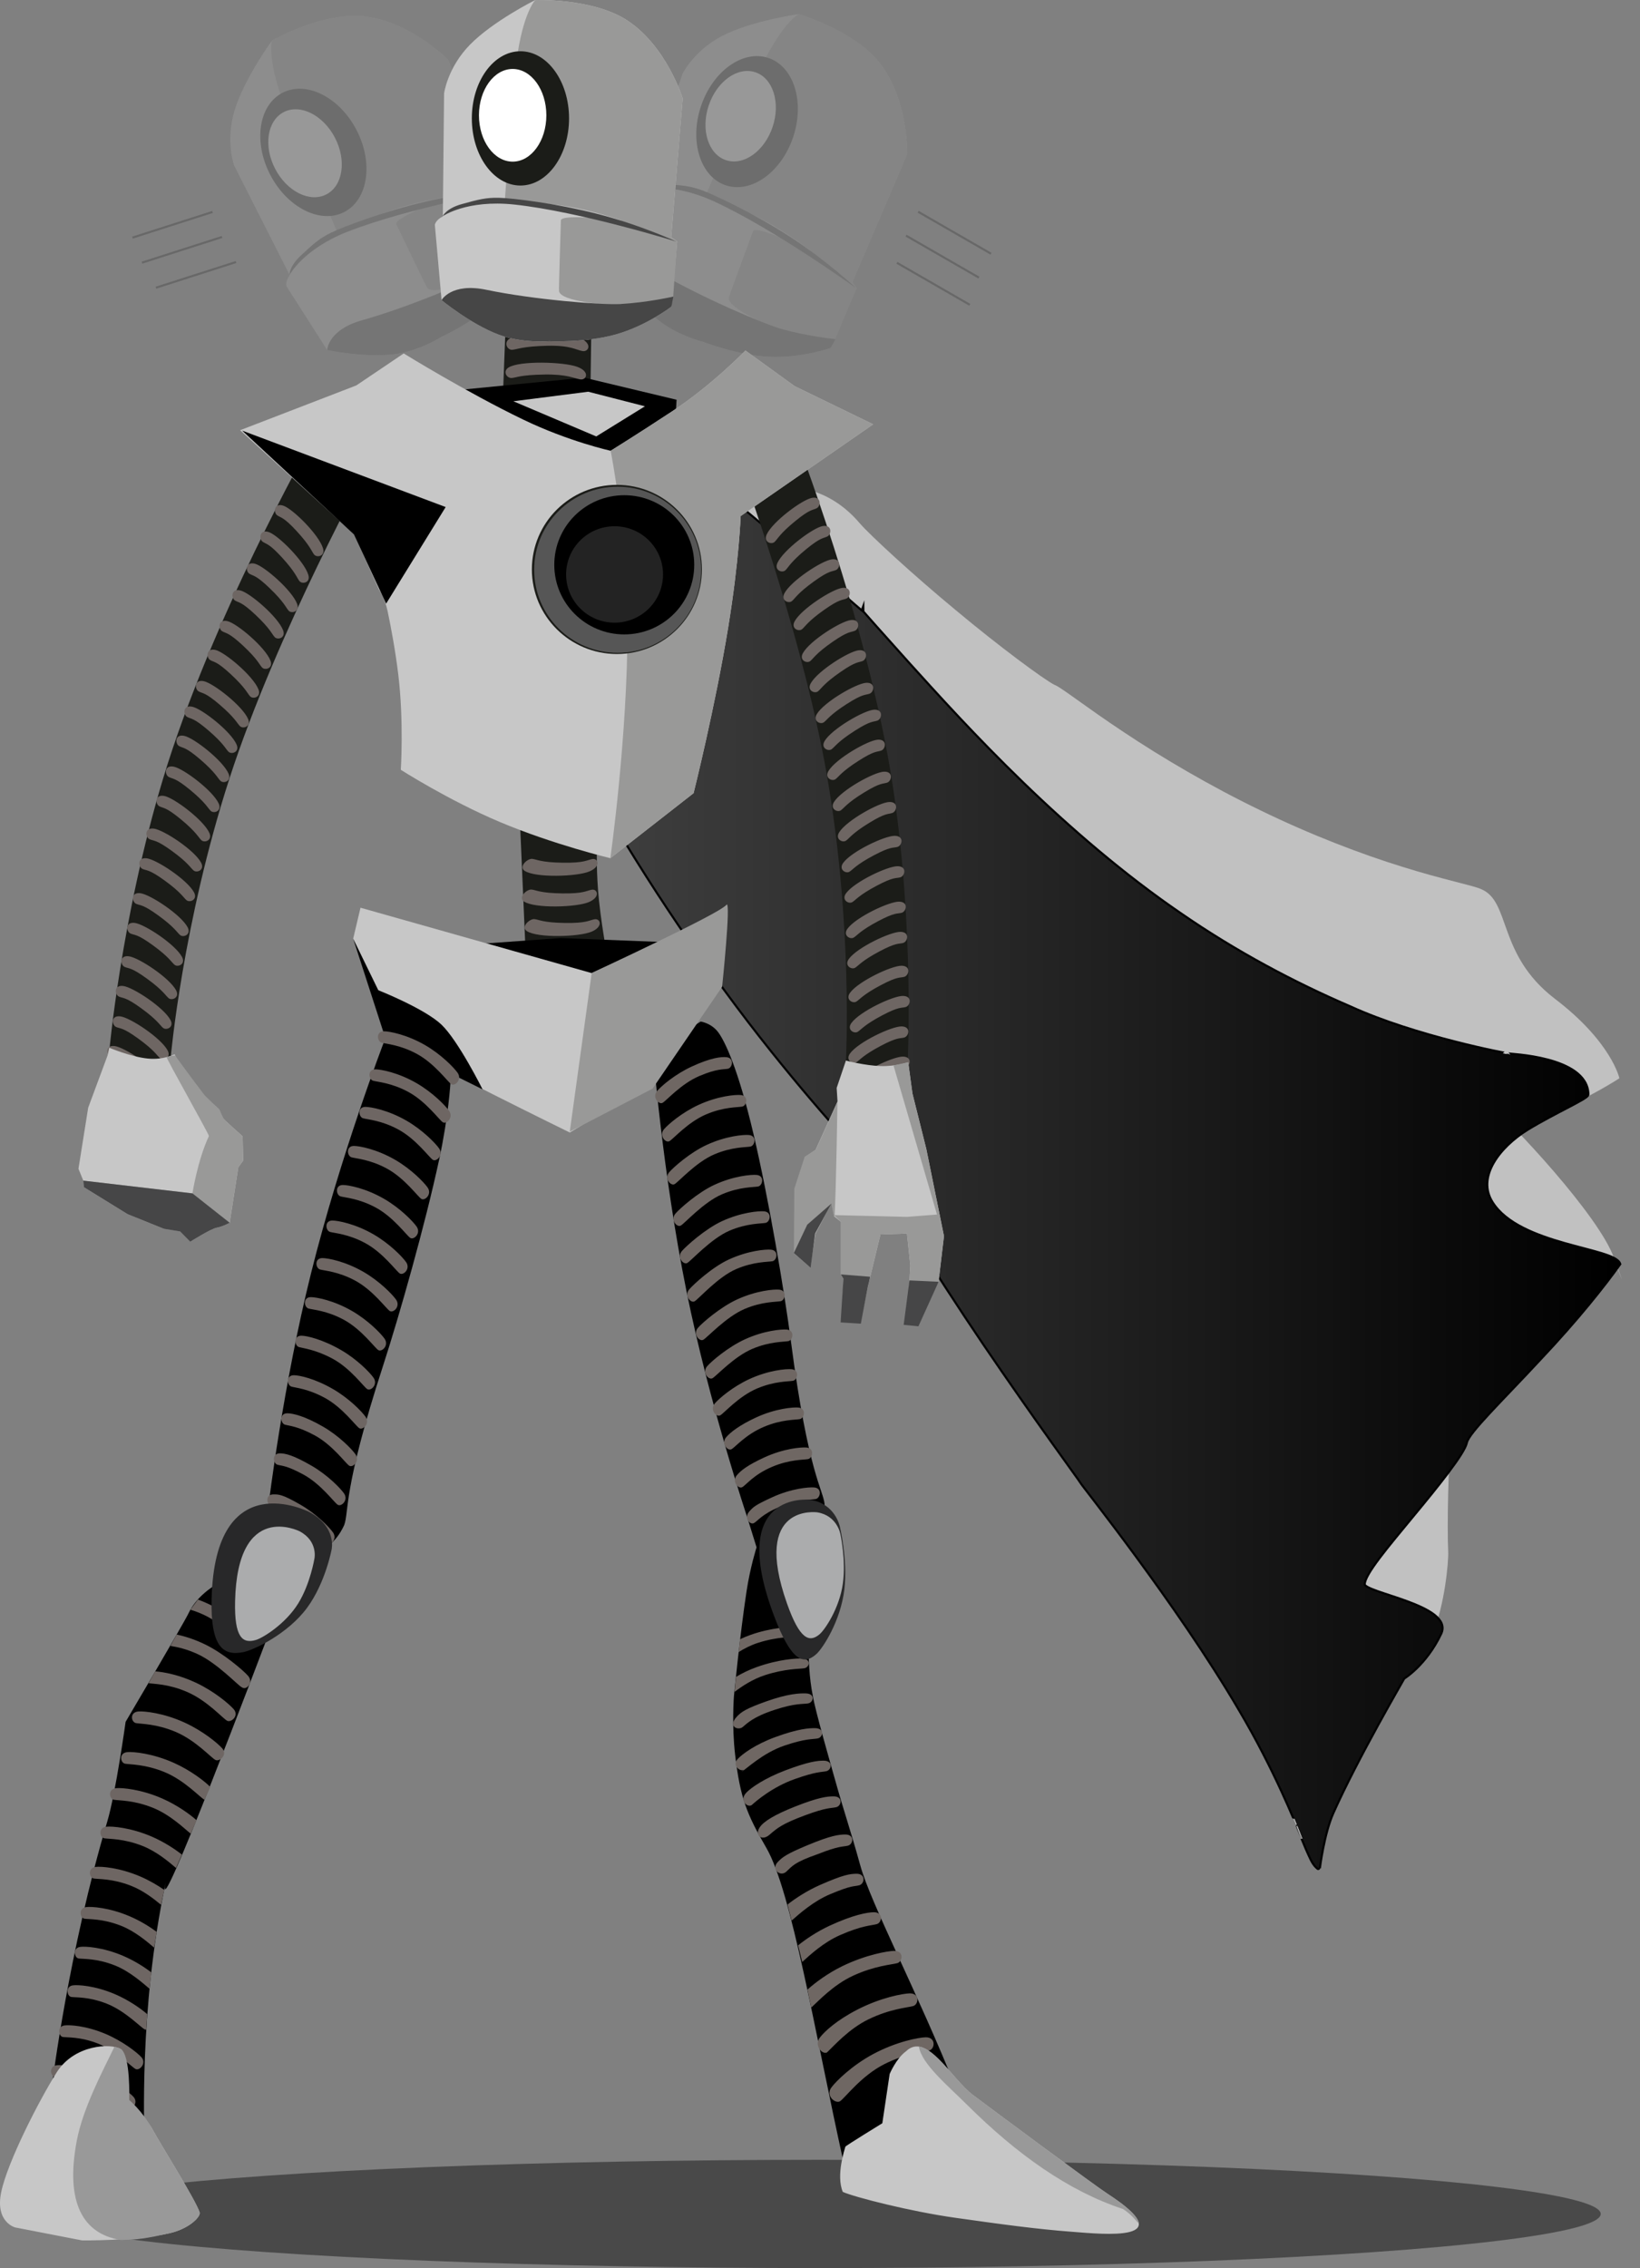 <?xml version="1.0" encoding="UTF-8" standalone="no"?><!-- Generator: Gravit.io --><svg xmlns="http://www.w3.org/2000/svg" xmlns:xlink="http://www.w3.org/1999/xlink" style="isolation:isolate" viewBox="601 326.245 786.452 1087.227" width="786.452pt" height="1087.227pt"><rect x="601" y="326.245" width="786.452" height="1087.227" fill="#808080" stroke="none"/><g style="opacity:0.19;"><g><g><g><path d=" M 1036.077 400.108 C 1036.077 400.108 1036.71 374.279 1022.935 356.536 C 1010.759 340.852 983.975 333 983.975 333 C 983.975 333 961.592 336.134 947.461 343.382 C 933.781 350.398 928.339 361.536 928.339 361.536 L 909.032 417.299 C 905.308 417.76 904.142 419.852 904.142 419.852 L 895.715 455.155 C 895.715 455.155 905.238 470.373 916.379 479.468 C 925.826 487.177 938.351 490.179 938.351 490.179 C 938.351 490.179 954.531 496.473 969.571 497.26 C 984.941 498.065 999.291 493.081 999.291 493.081 L 1011.779 464.373 L 1009.732 461.489 L 1036.077 400.108 Z " fill="rgb(199,199,199)"/></g></g></g><g><g><g><path d=" M 1036.077 400.108 C 1036.077 400.108 1036.71 374.279 1022.935 356.536 C 1010.759 340.852 983.975 333 983.975 333 C 983.975 333 975.048 337.756 963.885 362.911 C 952.724 388.066 939.963 418.755 939.963 418.755 C 937.996 418.998 954.721 425.061 967.811 432.095 C 979.504 438.377 989.901 446.586 989.901 446.586 C 989.901 446.586 964.462 434.258 962.175 436.906 C 962.207 436.895 950.418 468.613 950.507 468.938 C 949.563 474.053 971.3 482.851 971.3 482.851 C 971.3 482.851 983.808 486.511 992.718 488.371 C 997.596 489.388 1001.453 489.139 1001.453 489.139 L 1011.777 464.374 L 1009.73 461.489 L 1036.077 400.108 Z " fill="rgb(153,153,152)"/></g></g></g><g><g><g><path d=" M 917.674 457.275 C 902.779 448.566 895.713 455.153 895.713 455.153 C 895.713 455.153 905.237 470.372 916.378 479.466 C 925.824 487.176 938.349 490.177 938.349 490.177 C 938.349 490.177 954.529 496.471 969.569 497.259 C 984.938 498.063 999.288 493.079 999.288 493.079 L 1001.654 488.82 C 1001.654 488.82 989.12 487.614 976.24 484.087 C 967.784 481.77 937.589 468.92 917.674 457.275 Z  M 943.386 422.789 C 972.259 436.022 1011.531 464.378 1011.531 464.378 C 1011.531 464.378 997.477 451.153 979.923 439.794 C 962.349 428.42 943.275 419.487 937.405 417.365 C 931.533 415.244 927.798 415.016 919.504 414.572 C 911.678 414.151 909.009 417.177 909.009 417.177 C 909.009 417.177 922.413 413.177 943.386 422.789 Z " fill="rgb(70,70,70)"/></g></g></g><g><g><g><path d=" M 969.468 354.026 C 957.26 349.939 942.788 360.29 937.145 377.146 C 931.502 394.001 936.825 410.98 949.032 415.066 C 961.24 419.153 975.709 408.801 981.352 391.946 C 986.995 375.09 981.675 358.113 969.468 354.026 Z " fill="rgb(27,28,24)"/></g></g></g><g><g><g><path d=" M 963.231 360.887 C 954.768 358.054 944.749 365.188 940.854 376.824 C 936.959 388.459 940.662 400.186 949.126 403.02 C 957.589 405.853 967.607 398.718 971.502 387.084 C 975.397 375.45 971.692 363.72 963.231 360.887 Z " fill="rgb(255,255,255)"/></g></g></g></g><g style="opacity:0.19;"><g><g><g><path d=" M 815.853 354.868 C 815.853 354.868 797.718 336.465 775.387 334.042 C 755.647 331.9 731.39 345.705 731.39 345.705 C 731.39 345.705 718.091 363.98 713.484 379.178 C 709.023 393.891 713.251 405.544 713.251 405.544 L 739.937 458.176 C 737.68 461.175 738.375 463.467 738.375 463.467 L 757.907 494.058 C 757.907 494.058 775.468 497.784 789.75 496.091 C 801.858 494.655 812.72 487.734 812.72 487.734 C 812.72 487.734 828.49 480.471 839.507 470.202 C 850.766 459.709 857.152 445.926 857.152 445.926 L 845.185 416.996 L 841.688 416.465 L 815.853 354.868 Z " fill="rgb(199,199,199)"/></g></g></g><g><g><g><path d=" M 815.853 354.868 C 815.853 354.868 797.718 336.465 775.387 334.042 C 755.647 331.9 731.39 345.705 731.39 345.705 C 731.39 345.705 728.607 355.43 738.94 380.936 C 749.275 406.443 762.477 436.944 762.477 436.944 C 761.285 438.527 777.267 430.713 791.421 426.187 C 804.063 422.143 817.192 420.371 817.192 420.371 C 817.192 420.371 790.649 430.099 790.965 433.583 C 790.979 433.552 805.597 464.07 805.892 464.232 C 808.914 468.465 830.346 458.946 830.346 458.946 C 830.346 458.946 841.67 452.495 849.198 447.38 C 853.319 444.578 855.82 441.632 855.82 441.632 L 845.184 416.999 L 841.687 416.466 L 815.853 354.868 Z " fill="rgb(153,153,152)"/></g></g></g><g><g><g><path d=" M 774.69 479.74 C 758.077 484.4 757.905 494.058 757.905 494.058 C 757.905 494.058 775.466 497.784 789.748 496.091 C 801.856 494.655 812.718 487.734 812.718 487.734 C 812.718 487.734 828.487 480.472 839.504 470.203 C 850.763 459.709 857.149 445.926 857.149 445.926 L 855.73 441.266 C 855.73 441.266 846.154 449.442 834.667 456.253 C 827.125 460.724 796.903 473.51 774.69 479.74 Z  M 767.756 437.286 C 797.336 425.717 845.016 417.179 845.016 417.179 C 845.016 417.179 825.741 418.096 805.374 422.827 C 784.982 427.561 765.305 435.071 759.7 437.818 C 754.094 440.567 751.335 443.095 745.252 448.75 C 739.512 454.086 739.833 458.107 739.833 458.107 C 739.833 458.107 746.271 445.689 767.756 437.286 Z " fill="rgb(70,70,70)"/></g></g></g><g><g><g><path d=" M 736.429 370.748 C 725.008 376.687 722.395 394.288 730.596 410.058 C 738.796 425.828 754.705 433.798 766.126 427.859 C 777.547 421.92 780.158 404.321 771.957 388.551 C 763.757 372.78 747.851 364.809 736.429 370.748 Z " fill="rgb(27,28,24)"/></g></g></g><g><g><g><path d=" M 737.03 380.001 C 729.111 384.118 727.281 396.281 732.942 407.167 C 738.602 418.053 749.609 423.539 757.528 419.421 C 765.446 415.304 767.277 403.141 761.617 392.256 C 755.956 381.371 744.946 375.884 737.03 380.001 Z " fill="rgb(255,255,255)"/></g></g></g></g><g><g><g><ellipse vector-effect="non-scaling-stroke" cx="994.164" cy="1387.523" rx="374.457" ry="25.949" fill="rgb(73,73,73)"/></g></g></g><g><g><g><path d=" M 1378.599 939.1 C 1378.556 938.954 1378.423 938.563 1378.163 937.842 C 1377.642 936.404 1376.622 933.628 1374.808 928.845 C 1367.658 909.17 1327.294 865.45 1310.794 851.209 C 1318.351 853.427 1320.085 854.056 1330.384 857.584 C 1340.693 861.054 1335.595 861.624 1350.876 856.84 C 1360.776 853.791 1377.544 843.226 1377.562 843.122 C 1377.574 843.075 1373.814 825.633 1346.33 804.79 C 1318.908 783.563 1325.553 758.284 1311.207 752.436 C 1307.66 750.737 1293.102 747.924 1273.57 741.78 C 1254.017 735.765 1229.5 726.42 1205.504 714.728 C 1181.483 703.171 1157.984 689.272 1139.957 677.233 C 1121.902 665.327 1109.316 655.28 1106.59 654.507 C 1101.34 651.766 1080.176 636.16 1059.371 618.771 C 1038.535 601.565 1018.057 582.575 1013.457 577.272 C 1004.293 566.453 994.727 562.583 988.019 560.892 C 981.275 559.415 887.109 518.027 885.298 516.981 C 883.497 515.881 871.052 545.904 871.075 545.776 C 871.079 545.756 870.718 669.089 880.568 689.703 C 885.55 699.687 913.9 737.077 943.668 771.876 C 973.363 807.079 1004.477 839.691 1013.383 849.439 C 1022.135 860.089 1047.653 905.543 1071.481 945.432 C 1095.225 985.803 1117.28 1020.612 1117.196 1021.09 C 1117.132 1021.478 1162.997 1089.718 1193.944 1143.81 C 1211.807 1174.967 1222.905 1201.83 1222.909 1201.812 C 1222.911 1201.801 1226.839 1211.644 1229.938 1217.633 C 1231.624 1220.876 1233.428 1221.892 1233.428 1221.89 C 1233.432 1221.863 1235.149 1205.174 1239.33 1195.262 C 1250.293 1169.158 1271.424 1130.01 1271.428 1129.986 C 1271.428 1129.992 1281.633 1123.805 1288.137 1108.848 C 1293.727 1095.994 1295.737 1074.744 1295.471 1069.883 C 1294.912 1059.279 1295.467 1025.395 1297.035 1015.718 C 1297.828 1010.829 1307.715 1000.89 1319.109 989.699 C 1330.492 978.607 1343.38 966.265 1349.791 958.879 C 1362.566 944.321 1376.742 934.536 1376.74 934.537 C 1376.742 934.536 1378.064 937.921 1378.484 938.905 C 1378.541 939.026 1378.578 939.112 1378.595 939.146 C 1378.605 939.166 1378.611 939.169 1378.611 939.164 C 1378.611 939.159 1378.611 939.136 1378.599 939.1 Z " fill="rgb(193,193,193)"/></g></g></g><g><g><g><linearGradient id="_lgradient_0" x1="-0" y1="0.5" x2="1" y2="0.5" gradientTransform="matrix(506.372,0,0,704.143,871.081,517.748)" gradientUnits="userSpaceOnUse"><stop offset="0%" stop-opacity="1" style="stop-color:rgb(65,65,65)"/><stop offset="100%" stop-opacity="1" style="stop-color:rgb(0,0,0)"/></linearGradient><mask id="_mask_27U42N3ITrZWhACkMIBtc9MxURma6hFx" x="-200%" y="-200%" width="400%" height="400%"><rect x="-200%" y="-200%" width="400%" height="400%" style="fill:white;"/><path d=" M 1316.416 902.921 C 1308.318 890.4 1319.826 875.797 1333.266 867.424 C 1346.68 859.256 1362.266 852.517 1362.223 850.846 C 1361.86 832.875 1324.264 832.012 1324.282 831.699 C 1324.294 831.834 1279.891 823.562 1248.204 809.056 C 1222.016 797.795 1193.868 783.01 1166.833 764.319 C 1139.767 745.831 1113.813 723.434 1091.312 701.666 C 1068.802 679.937 1049.744 658.829 1036.23 643.888 C 1022.73 628.826 1014.785 619.931 1014.781 619.841 C 1014.562 620.584 920.148 534.569 885.515 517.79 C 884.617 517.122 880.954 524.569 877.577 531.687 C 874.188 538.886 871.083 545.758 871.081 545.777 C 871.085 545.747 870.746 668.814 880.438 692.949 C 885.35 704.387 913.297 752.098 943.221 792.952 C 972.996 834.836 1004.75 869.856 1013.832 879.732 C 1018.353 884.802 1027.041 899.324 1037.709 916.267 C 1048.363 933.337 1061 952.831 1073.129 970.725 C 1097.42 1006.496 1119.492 1036.412 1119.457 1036.698 C 1119.451 1037.268 1165.545 1094.615 1195.482 1145.642 C 1212.841 1174.847 1223.328 1201.798 1223.339 1201.75 C 1223.341 1201.732 1227.058 1211.542 1230.028 1217.593 C 1231.639 1220.864 1233.423 1221.893 1233.423 1221.891 C 1233.427 1221.841 1235.513 1205.019 1239.948 1195.171 C 1251.526 1169.171 1274.044 1130.598 1274.075 1130.499 C 1274.075 1130.506 1284.573 1124.158 1291.669 1109.197 C 1297.806 1096.198 1255.124 1090.259 1254.958 1085.794 C 1254.806 1080.856 1266.397 1067.347 1278.45 1052.704 C 1290.473 1038.243 1302.958 1022.652 1303.932 1017.734 C 1304.911 1012.778 1321.211 997.194 1339.327 977.653 C 1357.389 958.552 1370.563 941.864 1377.452 932.138 C 1374.759 924.755 1329.545 923.584 1316.416 902.921 Z " fill="black" stroke="none"/></mask><path d=" M 1316.416 902.921 C 1308.318 890.4 1319.826 875.797 1333.266 867.424 C 1346.68 859.256 1362.266 852.517 1362.223 850.846 C 1361.86 832.875 1324.264 832.012 1324.282 831.699 C 1324.294 831.834 1279.891 823.562 1248.204 809.056 C 1222.016 797.795 1193.868 783.01 1166.833 764.319 C 1139.767 745.831 1113.813 723.434 1091.312 701.666 C 1068.802 679.937 1049.744 658.829 1036.23 643.888 C 1022.73 628.826 1014.785 619.931 1014.781 619.841 C 1014.562 620.584 920.148 534.569 885.515 517.79 C 884.617 517.122 880.954 524.569 877.577 531.687 C 874.188 538.886 871.083 545.758 871.081 545.777 C 871.085 545.747 870.746 668.814 880.438 692.949 C 885.35 704.387 913.297 752.098 943.221 792.952 C 972.996 834.836 1004.75 869.856 1013.832 879.732 C 1018.353 884.802 1027.041 899.324 1037.709 916.267 C 1048.363 933.337 1061 952.831 1073.129 970.725 C 1097.42 1006.496 1119.492 1036.412 1119.457 1036.698 C 1119.451 1037.268 1165.545 1094.615 1195.482 1145.642 C 1212.841 1174.847 1223.328 1201.798 1223.339 1201.75 C 1223.341 1201.732 1227.058 1211.542 1230.028 1217.593 C 1231.639 1220.864 1233.423 1221.893 1233.423 1221.891 C 1233.427 1221.841 1235.513 1205.019 1239.948 1195.171 C 1251.526 1169.171 1274.044 1130.598 1274.075 1130.499 C 1274.075 1130.506 1284.573 1124.158 1291.669 1109.197 C 1297.806 1096.198 1255.124 1090.259 1254.958 1085.794 C 1254.806 1080.856 1266.397 1067.347 1278.45 1052.704 C 1290.473 1038.243 1302.958 1022.652 1303.932 1017.734 C 1304.911 1012.778 1321.211 997.194 1339.327 977.653 C 1357.389 958.552 1370.563 941.864 1377.452 932.138 C 1374.759 924.755 1329.545 923.584 1316.416 902.921 Z " fill="url(#_lgradient_0)" mask="url(#_mask_27U42N3ITrZWhACkMIBtc9MxURma6hFx)" vector-effect="non-scaling-stroke" stroke-width="2" stroke="rgb(0,0,0)" stroke-linejoin="miter" stroke-linecap="butt" stroke-miterlimit="10"/><path d=" M 1316.416 902.921 C 1308.318 890.4 1319.826 875.797 1333.266 867.424 C 1346.68 859.256 1362.266 852.517 1362.223 850.846 C 1361.86 832.875 1324.264 832.012 1324.282 831.699 C 1324.294 831.834 1279.891 823.562 1248.204 809.056 C 1222.016 797.795 1193.868 783.01 1166.833 764.319 C 1139.767 745.831 1113.813 723.434 1091.312 701.666 C 1068.802 679.937 1049.744 658.829 1036.23 643.888 C 1022.73 628.826 1014.785 619.931 1014.781 619.841 C 1014.562 620.584 920.148 534.569 885.515 517.79 C 884.617 517.122 880.954 524.569 877.577 531.687 C 874.188 538.886 871.083 545.758 871.081 545.777 C 871.085 545.747 870.746 668.814 880.438 692.949 C 885.35 704.387 913.297 752.098 943.221 792.952 C 972.996 834.836 1004.75 869.856 1013.832 879.732 C 1018.353 884.802 1027.041 899.324 1037.709 916.267 C 1048.363 933.337 1061 952.831 1073.129 970.725 C 1097.42 1006.496 1119.492 1036.412 1119.457 1036.698 C 1119.451 1037.268 1165.545 1094.615 1195.482 1145.642 C 1212.841 1174.847 1223.328 1201.798 1223.339 1201.75 C 1223.341 1201.732 1227.058 1211.542 1230.028 1217.593 C 1231.639 1220.864 1233.423 1221.893 1233.423 1221.891 C 1233.427 1221.841 1235.513 1205.019 1239.948 1195.171 C 1251.526 1169.171 1274.044 1130.598 1274.075 1130.499 C 1274.075 1130.506 1284.573 1124.158 1291.669 1109.197 C 1297.806 1096.198 1255.124 1090.259 1254.958 1085.794 C 1254.806 1080.856 1266.397 1067.347 1278.45 1052.704 C 1290.473 1038.243 1302.958 1022.652 1303.932 1017.734 C 1304.911 1012.778 1321.211 997.194 1339.327 977.653 C 1357.389 958.552 1370.563 941.864 1377.452 932.138 C 1374.759 924.755 1329.545 923.584 1316.416 902.921 Z " fill="url(#_lgradient_0)"/></g></g></g><g><g><g><path d=" M 749.919 538.678 C 749.919 538.678 702.22 623.244 679.217 699.447 C 658.964 766.538 653.294 831.249 653.294 831.249 C 653.294 831.249 661.235 834.765 668.582 835.049 C 675.417 835.313 682.851 833.261 682.851 833.261 C 682.851 833.261 688.518 768.952 711.089 699.257 C 733.66 629.561 778.186 548.659 778.186 548.659 L 771.233 539.952 L 749.919 538.678 Z  M 1029.062 702.506 C 1016.996 623.83 981.65 533.402 981.65 533.402 L 960.371 531.668 L 952.264 539.311 C 952.264 539.311 984.981 625.666 997.535 697.842 C 1010.089 770.018 1006.666 834.486 1006.666 834.486 C 1006.666 834.486 1013.738 837.56 1020.543 838.259 C 1027.854 839.01 1036.213 836.644 1036.213 836.644 C 1036.213 836.644 1039.689 771.778 1029.062 702.506 Z  M 887.226 732.542 L 884.527 720.933 C 884.527 720.933 861.307 706.894 860.227 707.704 C 859.147 708.514 850.507 723.903 850.507 723.903 L 853.207 786.267 C 853.207 786.267 862.071 798.064 872.335 799.303 C 882.177 800.491 893.437 791.127 893.437 791.127 C 893.437 791.127 889.933 773.895 888.242 757.926 C 886.861 744.904 887.226 732.542 887.226 732.542 Z  M 884.535 485.593 C 884.535 485.593 878.34 480.983 863.549 481.012 C 848.757 481.043 843.314 486.241 843.314 486.241 L 842.344 511.459 L 846.87 514.207 L 884.21 509.842 L 884.535 485.593 Z " fill="rgb(27,28,24)"/></g></g></g><g><g><g><path d=" M 906.185 556.163 L 924.247 538.824 L 925.45 517.873 L 881.138 507.277 L 817.324 513.538 L 867.413 556.404 L 906.185 556.163 Z  M 869.903 775.915 L 822.615 779.31 C 822.615 779.31 851.229 814.474 851.958 815.446 C 852.686 816.416 901.429 812.05 901.429 812.05 L 926.409 793.134 L 932.225 778.341 L 869.903 775.915 Z " fill="rgb(0,0,0)"/></g></g></g><g><g><g><path d=" M 1013.562 1220.525 C 1008.455 1202.085 1005.962 1195.605 1001.248 1178.699 C 999.615 1172.843 991.924 1146.264 990.791 1139.234 C 983.965 1105.671 996.471 1049.773 996.428 1047.304 C 995.762 1040.348 988.592 1032.688 980.426 970.282 C 977.072 944.633 969.584 900.641 962.291 869.675 C 954.945 838.475 948.566 825.154 945.275 820.894 C 941.984 816.635 937.021 815.93 937.021 815.93 L 914.154 830.351 C 914.154 830.351 918.613 887.925 930.236 945.367 C 941.179 999.443 959.328 1053.588 959.328 1053.588 L 963.801 1067.976 C 963.801 1067.976 960.768 1077.428 958.998 1089.072 C 955.795 1110.132 952.955 1139.297 952.955 1139.297 C 952.955 1139.297 951.851 1153.281 953.553 1167.676 C 955.957 1188.009 959.078 1195.864 968.463 1211.996 C 980.68 1232.998 991.902 1301.368 1005.486 1362.591 C 1015.232 1362.909 1030.41 1355.275 1030.41 1355.275 C 1030.41 1355.275 1060.047 1337.33 1059.713 1327.963 C 1041.09 1281.384 1018.672 1238.965 1013.562 1220.525 Z " fill="rgb(0,0,0)"/></g></g></g><g><g><g><path d=" M 921.959 873.303 C 923.781 872.365 930.75 864.188 939.666 860.41 C 948.107 856.833 954.691 857.105 956.908 856.704 C 959.123 856.303 960.162 851.517 956.224 851.157 C 953.675 850.923 945.247 851.618 935.98 855.89 C 927.986 859.578 921.462 865.172 919.423 867.559 C 916.873 870.549 920.136 874.241 921.959 873.303 Z  M 936.392 842.032 C 944.833 838.455 947.82 838.968 950.035 838.566 C 952.25 838.164 953.287 833.379 949.351 833.017 C 946.802 832.785 941.974 833.24 932.706 837.512 C 924.712 841.2 918.186 846.794 916.147 849.181 C 913.594 852.168 916.858 855.862 918.68 854.922 C 920.507 853.986 927.476 845.81 936.392 842.032 Z  M 943.595 879.574 C 952.036 875.997 958.62 876.267 960.835 875.868 C 963.05 875.467 964.089 870.681 960.153 870.321 C 957.602 870.087 949.174 870.782 939.909 875.053 C 931.915 878.741 923.952 885.778 921.913 888.162 C 919.36 891.149 922.624 894.842 924.446 893.903 C 926.269 892.969 934.679 883.352 943.595 879.574 Z  M 947.287 898.715 C 955.726 895.139 962.312 895.41 964.529 895.009 C 966.744 894.61 967.781 889.824 963.843 889.462 C 961.296 889.228 952.868 889.923 943.601 894.196 C 935.607 897.883 926.923 905.636 924.884 908.026 C 922.331 911.011 925.595 914.705 927.417 913.765 C 929.242 912.829 938.371 902.492 947.287 898.715 Z  M 971.394 930.832 C 973.609 930.431 974.646 925.646 970.71 925.286 C 968.161 925.052 959.731 925.746 950.466 930.018 C 942.472 933.706 933.55 941.941 931.509 944.33 C 928.958 947.316 932.222 951.009 934.044 950.07 C 935.866 949.131 945.232 938.315 954.149 934.538 C 962.593 930.962 969.179 931.234 971.394 930.832 Z  M 968.121 912.454 C 970.336 912.053 971.375 907.267 967.437 906.908 C 964.888 906.674 956.46 907.368 947.193 911.64 C 939.201 915.328 930.037 923.563 927.998 925.951 C 925.445 928.938 928.709 932.631 930.531 931.693 C 932.353 930.755 941.963 919.936 950.881 916.16 C 959.32 912.584 965.906 912.856 968.121 912.454 Z  M 975.324 949.996 C 977.539 949.595 978.578 944.809 974.64 944.449 C 972.091 944.216 963.663 944.91 954.396 949.181 C 946.404 952.869 937.72 960.383 935.679 962.773 C 933.128 965.758 936.392 969.453 938.214 968.512 C 940.036 967.574 949.165 957.479 958.081 953.7 C 966.523 950.126 973.109 950.397 975.324 949.996 Z  M 979.013 969.137 C 981.228 968.739 982.267 963.952 978.331 963.591 C 975.782 963.359 967.351 964.051 958.087 968.325 C 950.093 972.012 942.13 978.804 940.091 981.194 C 937.538 984.179 940.802 987.874 942.624 986.933 C 944.446 985.995 952.853 976.621 961.769 972.84 C 970.215 969.267 976.799 969.539 979.013 969.137 Z  M 984.547 1006.518 C 986.762 1006.119 987.799 1001.333 983.863 1000.971 C 981.314 1000.739 972.886 1001.432 963.619 1005.705 C 955.625 1009.392 951.264 1012.827 949.223 1015.215 C 946.672 1018.202 949.936 1021.895 951.758 1020.956 C 953.578 1020.018 958.389 1014.001 967.305 1010.224 C 975.746 1006.647 982.332 1006.919 984.547 1006.518 Z  M 981.271 988.14 C 983.488 987.741 984.525 982.955 980.587 982.593 C 978.04 982.361 969.612 983.054 960.345 987.327 C 952.351 991.014 945.827 996.609 943.788 998.997 C 941.233 1001.984 944.499 1005.676 946.321 1004.738 C 948.141 1003.8 955.114 995.623 964.03 991.843 C 972.47 988.269 979.056 988.541 981.271 988.14 Z  M 954.351 1033.419 C 951.8 1036.406 955.064 1040.098 956.886 1039.16 C 958.706 1038.222 962.318 1033.165 971.234 1029.387 C 979.673 1025.811 986.259 1026.083 988.474 1025.682 C 990.689 1025.283 991.728 1020.497 987.792 1020.135 C 985.243 1019.903 976.812 1020.596 967.548 1024.869 C 959.554 1028.556 956.392 1031.031 954.351 1033.419 Z  M 971.24 1044.01 C 963.246 1047.698 962.238 1048.552 960.197 1050.94 C 957.644 1053.927 960.676 1057.321 962.498 1056.381 C 964.32 1055.443 966.01 1052.306 974.926 1048.528 C 983.367 1044.952 989.951 1045.221 992.166 1044.822 C 994.381 1044.421 995.42 1039.635 991.482 1039.275 C 988.935 1039.041 980.507 1039.736 971.24 1044.01 Z  M 953.256 1137.264 C 956.793 1134.586 961.895 1131.144 967.955 1129.208 C 977.598 1126.104 984.094 1126.336 986.627 1125.951 C 989.18 1125.575 990.277 1121.549 985.764 1121.293 C 982.869 1121.149 974.272 1121.673 963.869 1125.381 C 960.101 1126.72 956.719 1128.414 953.906 1130.096 L 953.256 1137.264 Z  M 983.92 1110.672 C 986.422 1110.33 987.547 1106.43 983.147 1106.143 C 982.793 1106.121 982.335 1106.108 981.784 1106.111 C 981.229 1106.114 980.591 1106.132 979.868 1106.171 C 978.423 1106.247 976.657 1106.401 974.665 1106.67 C 970.679 1107.208 965.784 1108.195 960.788 1109.999 C 959.063 1110.611 957.431 1111.303 955.895 1112.035 L 955.209 1118.178 C 957.926 1116.478 961.104 1114.831 964.617 1113.718 C 973.933 1110.73 981.435 1111.022 983.92 1110.672 Z  M 957.097 1154.161 C 959.212 1152.441 962.023 1149.273 972.511 1145.858 C 982.435 1142.599 985.945 1143.225 988.509 1142.796 C 991.091 1142.375 992.148 1138.21 987.558 1138.003 C 984.615 1137.893 978.947 1138.064 968.183 1141.923 C 958.9 1145.252 956.589 1146.758 954.413 1149.07 C 949.746 1153.952 954.982 1155.88 957.097 1154.161 Z  M 977.244 1162.994 C 987.369 1159.556 990.473 1160.077 993.055 1159.598 C 995.655 1159.127 996.66 1154.819 992.03 1154.667 C 989.055 1154.593 983.757 1154.915 972.719 1158.964 C 963.209 1162.458 957.047 1167.005 954.799 1169.386 C 951.965 1172.342 955.643 1175.633 957.735 1174.647 L 956.538 1175.606 C 958.586 1174.582 966.543 1166.604 977.244 1162.994 Z  M 1001.957 1192.556 C 1004.555 1191.99 1005.449 1187.383 1000.779 1187.35 C 997.783 1187.349 993.613 1187.754 982.279 1192.237 C 972.521 1196.107 967.334 1199.285 965.371 1202.112 C 962.68 1205.932 966.279 1209.006 969.978 1205.785 C 973.679 1202.561 976.169 1200.464 987.083 1196.427 C 997.41 1192.578 999.365 1193.127 1001.957 1192.556 Z  M 997.187 1175.305 C 999.785 1174.785 1000.74 1170.333 996.087 1170.244 C 993.103 1170.207 988.72 1170.686 977.505 1174.932 C 967.849 1178.599 961.187 1183.132 958.888 1185.58 C 955.179 1189.468 959.765 1193.097 961.617 1191.408 C 963.467 1189.719 971.351 1182.846 982.181 1179.04 C 992.431 1175.415 994.601 1175.829 997.187 1175.305 Z  M 1007.595 1210.996 C 1010.191 1210.377 1011.009 1205.605 1006.333 1205.633 C 1003.327 1205.67 999.644 1206.016 988.243 1210.763 C 978.431 1214.866 976.149 1216.409 973.792 1219.026 C 970.815 1222.282 975.112 1226.088 978.001 1223.498 C 980.892 1220.908 981.507 1219.088 993.165 1215.035 C 1003.527 1210.944 1005.006 1211.618 1007.595 1210.996 Z  M 1013.033 1229.979 C 1015.635 1229.316 1016.377 1224.374 1011.676 1224.451 C 1008.655 1224.514 1005.68 1224.788 994.254 1229.813 C 987.924 1232.61 982.416 1236.241 978.664 1239.198 L 980.605 1246.916 C 984.367 1243.615 991.054 1237.587 999.277 1234.168 C 1009.646 1229.828 1010.431 1230.645 1013.033 1229.979 Z  M 1031.275 1267.311 C 1033.941 1266.582 1034.552 1261.3 1029.714 1261.422 C 1026.591 1261.513 1016.249 1263.221 1004.814 1268.802 C 997.886 1272.194 991.959 1276.62 988.234 1279.965 L 990.004 1288.627 C 993.291 1285.648 1000.608 1277.695 1010.043 1273.349 C 1020.433 1268.535 1028.607 1268.038 1031.275 1267.311 Z  M 1021.396 1248.611 C 1024.031 1247.914 1024.714 1242.799 1019.941 1242.9 C 1016.867 1242.977 1010.203 1244.088 998.759 1249.392 C 992.734 1252.199 987.456 1255.773 983.728 1258.769 L 985.697 1266.762 C 989.517 1263.246 995.976 1257.309 1003.886 1253.843 C 1014.277 1249.269 1018.759 1249.309 1021.396 1248.611 Z  M 997.414 1310.275 L 997.66 1310.072 C 997.64 1310.084 997.619 1310.087 997.599 1310.094 C 997.541 1310.154 997.47 1310.222 997.414 1310.275 Z  M 1017.478 1294.23 C 1027.874 1289.173 1036.173 1288.631 1038.884 1287.876 C 1041.591 1287.12 1042.128 1281.658 1037.198 1281.795 C 1034.01 1281.893 1023.557 1283.709 1012.136 1289.576 C 1002.298 1294.637 996.486 1299.945 994.154 1302.98 C 991.246 1306.728 995.338 1311.317 997.597 1310.092 C 1000.896 1306.95 1008.095 1298.77 1017.478 1294.23 Z  M 997.414 1310.275 L 996.246 1311.243 C 996.537 1311.064 996.931 1310.729 997.414 1310.275 Z  M 1048.681 1305.637 C 1048.66 1305.451 1048.624 1305.267 1048.572 1305.087 C 1048.52 1304.907 1048.453 1304.733 1048.367 1304.563 C 1048.197 1304.226 1047.961 1303.917 1047.648 1303.659 C 1047.027 1303.138 1046.113 1302.811 1044.847 1302.845 C 1041.579 1302.945 1030.958 1304.84 1019.535 1310.988 C 1009.689 1316.289 1001.969 1323.792 999.662 1326.94 C 998.215 1328.904 998.697 1330.886 999.826 1332.209 C 1000.39 1332.868 1001.117 1333.359 1001.842 1333.603 C 1002.203 1333.724 1002.567 1333.782 1002.906 1333.765 C 1002.992 1333.761 1003.076 1333.752 1003.158 1333.739 C 1003.242 1333.726 1003.322 1333.71 1003.4 1333.685 C 1003.558 1333.639 1003.709 1333.573 1003.849 1333.487 C 1006.079 1332.067 1013.976 1321.325 1024.995 1315.762 C 1035.419 1310.472 1043.888 1309.908 1046.655 1309.127 C 1048.041 1308.736 1048.849 1307.127 1048.681 1305.637 Z " fill="rgb(111,103,99)"/></g></g></g><g><g><g><path d=" M 883.068 514.02 L 847.187 518.596 L 886.922 535.453 L 910.281 521.004 L 883.068 514.02 Z " fill="rgb(199,199,199)"/></g></g></g><g><g><g><path d=" M 982.101 511.38 L 958.458 494.272 C 958.458 494.272 942.749 510.626 923.411 523.358 C 906.397 534.556 893.837 542.33 893.837 542.33 C 893.837 542.33 873.751 537.919 851.789 527.324 C 824.597 514.205 794.603 495.673 794.603 495.673 L 771.846 511.014 L 716.134 532.484 L 770.796 582.27 L 782.7 608.772 C 782.7 608.772 785.562 612.981 786.875 619.212 C 788.494 626.908 790.597 638.109 791.977 649.474 C 794.719 672.056 793.206 695.259 793.206 695.259 C 793.206 695.259 816.188 709.947 840.75 720.301 C 866.408 731.119 893.689 737.628 893.689 737.628 L 933.601 706.464 C 933.601 706.464 943.978 665.078 950.228 626.818 C 955.437 594.931 956.183 573.627 956.183 573.627 L 1019.73 529.639 L 982.101 511.38 Z  M 949.392 760.06 C 945.011 764.714 908.218 781.913 908.218 781.913 L 884.866 792.745 L 773.873 761.367 L 770.363 776.216 C 770.363 776.216 785.934 812.684 789.219 825.278 C 803.892 834.724 874.26 869.14 874.26 869.14 L 910.64 847.078 C 910.644 847.075 953.771 755.406 949.392 760.06 Z " fill="rgb(199,199,199)"/></g></g></g><g><g><g><path d=" M 982.101 511.38 L 958.458 494.272 C 958.458 494.272 942.749 510.626 923.411 523.358 C 906.397 534.556 893.837 542.33 893.837 542.33 C 893.837 542.33 901.962 583.059 901.929 626.908 C 901.888 679.846 893.687 737.627 893.687 737.627 L 933.601 706.463 C 933.601 706.463 943.976 665.077 950.226 626.817 C 955.435 594.93 956.183 573.626 956.183 573.626 L 1019.73 529.638 L 982.101 511.38 Z  M 949.392 760.06 C 945.011 764.714 884.747 792.64 884.747 792.64 L 874.225 868.744 L 913.919 848.106 L 947.294 799.269 C 947.297 799.27 951.625 757.688 949.392 760.06 Z " fill="rgb(153,153,152)"/></g></g></g><g><g><g><path d=" M 786.167 615.608 L 814.717 569.307 L 717.107 532.655 L 770.734 582.426 L 786.167 615.608 Z  M 812.717 817.434 C 804.627 809.71 782.414 800.921 782.414 800.921 L 770.365 776.213 L 786.346 825.58 L 832.408 848.443 C 832.41 848.442 820.807 825.157 812.717 817.434 Z " fill="rgb(0,0,0)"/></g></g></g><g><g><g><path d=" M 811.232 826.049 L 785 826.049 C 785 826.049 764.286 879.952 750.1 936.813 C 736.746 990.345 729.866 1047.036 729.866 1047.036 L 738.287 1072.433 C 738.287 1072.433 757.619 1075.904 766.062 1057.306 C 768.452 1050.741 765.268 1040.743 784.711 980.879 C 792.703 956.275 804.846 913.339 811.567 882.241 C 816.142 861.083 817.012 845.168 817.012 845.168 L 811.232 826.049 Z  M 718.18 1079.623 C 718.18 1079.623 698.266 1085.12 691.42 1099.565 C 689.058 1104.546 661.239 1151.615 661.239 1151.615 C 661.239 1151.615 656.51 1185.739 652.464 1199.345 C 633.903 1261.766 626.134 1324.51 626.134 1324.51 L 654.831 1343.323 C 654.831 1343.323 661.269 1355.837 669.933 1349.375 C 670.729 1348.782 667.131 1291.124 680.495 1228.563 C 674.849 1254.988 728.351 1113.384 728.351 1113.384 L 721.471 1100.344 L 718.18 1079.623 Z " fill="rgb(0,0,0)"/></g></g></g><g><g><g><path d=" M 733.908 573.253 C 735.763 574.538 736.929 573.976 743.184 580.746 C 749.791 587.899 750.356 590.464 751.639 592.078 C 752.923 593.692 757.031 592.919 755.907 589.126 C 753.967 582.581 741.379 570.134 736.85 568.64 C 732.411 567.176 732.05 571.968 733.908 573.253 Z  M 726.928 585.906 C 728.782 587.198 729.949 586.638 736.179 593.431 C 742.761 600.609 743.316 603.175 744.594 604.793 C 745.872 606.411 749.981 605.653 748.87 601.857 C 746.953 595.303 734.41 582.813 729.889 581.301 C 725.453 579.823 725.075 584.614 726.928 585.906 Z  M 720.587 601.259 C 722.518 602.43 723.649 601.799 730.299 608.181 C 737.324 614.923 738.043 617.452 739.421 618.986 C 740.799 620.517 744.852 619.501 743.501 615.783 C 741.17 609.367 727.855 597.699 723.249 596.479 C 718.727 595.283 718.656 600.088 720.587 601.259 Z  M 713.707 614.111 C 715.648 615.261 716.772 614.62 723.489 620.934 C 730.582 627.607 731.325 630.124 732.718 631.644 C 734.112 633.165 738.156 632.104 736.766 628.402 C 734.371 622.007 720.941 610.475 716.322 609.302 C 711.787 608.154 711.764 612.96 713.707 614.111 Z  M 730.705 642.948 C 728.261 636.574 714.742 625.143 710.112 624.009 C 705.569 622.894 705.584 627.7 707.536 628.836 C 709.488 629.972 710.605 629.321 717.37 635.585 C 724.515 642.201 725.276 644.715 726.682 646.224 C 728.087 647.73 732.121 646.641 730.705 642.948 Z  M 704.37 637.823 C 699.828 636.708 699.842 641.512 701.794 642.65 C 703.746 643.787 704.865 643.133 711.628 649.399 C 718.773 656.013 719.535 658.528 720.94 660.037 C 722.345 661.546 726.378 660.456 724.962 656.763 C 722.518 650.389 708.999 638.96 704.37 637.823 Z  M 690.774 669.934 C 692.767 670.996 693.86 670.303 700.856 676.306 C 708.247 682.647 709.103 685.13 710.564 686.585 C 712.025 688.04 716.015 686.797 714.46 683.16 C 711.775 676.883 697.835 665.972 693.166 665.014 C 688.584 664.07 688.78 668.872 690.774 669.934 Z  M 686.929 683.904 C 688.922 684.966 690.015 684.273 697.011 690.276 C 704.4 696.617 705.258 699.098 706.719 700.553 C 708.18 702.008 712.17 700.765 710.615 697.128 C 707.929 690.853 693.989 679.942 689.321 678.982 C 684.739 678.04 684.935 682.842 686.929 683.904 Z  M 681.956 698.713 C 683.97 699.735 685.05 699.02 692.164 704.881 C 699.679 711.073 700.586 713.538 702.076 714.964 C 703.564 716.389 707.53 715.068 705.903 711.462 C 703.092 705.24 688.936 694.612 684.25 693.745 C 679.65 692.895 679.942 697.692 681.956 698.713 Z  M 677.451 712.758 C 679.465 713.78 680.545 713.067 687.659 718.926 C 695.174 725.118 696.081 727.583 697.572 729.009 C 699.06 730.434 703.024 729.113 701.397 725.507 C 698.588 719.285 684.431 708.657 679.744 707.79 C 675.145 706.939 675.437 711.737 677.451 712.758 Z  M 672.763 728.551 C 674.836 729.447 675.869 728.666 683.332 734.077 C 691.215 739.793 692.272 742.198 693.848 743.528 C 695.423 744.859 699.298 743.295 697.452 739.797 C 694.264 733.76 679.475 724.027 674.746 723.452 C 670.102 722.886 670.69 727.656 672.763 728.551 Z  M 669.368 742.789 C 671.441 743.685 672.474 742.904 679.936 748.314 C 687.819 754.03 688.876 756.434 690.453 757.764 C 692.028 759.095 695.903 757.533 694.056 754.035 C 690.868 747.998 676.081 738.264 671.349 737.687 C 666.707 737.124 667.295 741.894 669.368 742.789 Z  M 666.298 759.511 C 668.372 760.407 669.403 759.626 676.867 765.037 C 684.75 770.753 685.806 773.157 687.383 774.488 C 688.96 775.819 692.833 774.254 690.986 770.757 C 687.798 764.72 673.011 754.987 668.279 754.412 C 663.636 753.846 664.224 758.616 666.298 759.511 Z  M 663.608 773.749 C 665.681 774.645 666.714 773.865 674.177 779.275 C 682.06 784.991 683.117 787.394 684.693 788.724 C 686.268 790.055 690.143 788.493 688.297 784.995 C 685.109 778.958 670.322 769.224 665.59 768.65 C 660.947 768.084 661.534 772.854 663.608 773.749 Z  M 660.778 789.751 C 662.85 790.647 663.883 789.866 671.346 795.277 C 679.229 800.993 680.286 803.398 681.863 804.726 C 683.437 806.056 687.312 804.494 685.466 800.997 C 682.278 794.96 667.491 785.226 662.759 784.651 C 658.117 784.086 658.704 788.856 660.778 789.751 Z  M 658.088 803.989 C 660.162 804.884 661.193 804.102 668.657 809.513 C 676.54 815.23 677.596 817.634 679.173 818.964 C 680.748 820.294 684.623 818.732 682.776 815.235 C 679.588 809.198 664.801 799.464 660.069 798.887 C 655.427 798.324 656.014 803.093 658.088 803.989 Z  M 656.698 818.551 C 658.771 819.447 659.803 818.666 667.266 824.077 C 675.149 829.793 676.206 832.197 677.783 833.528 C 679.358 834.859 683.232 833.294 681.386 829.797 C 678.198 823.76 663.411 814.027 658.679 813.452 C 654.037 812.886 654.625 817.656 656.698 818.551 Z  M 654.008 832.789 C 656.082 833.685 657.115 832.904 664.577 838.314 C 672.46 844.03 673.516 846.434 675.093 847.764 C 676.668 849.095 680.543 847.532 678.697 844.035 C 675.509 837.998 660.721 828.264 655.99 827.687 C 651.347 827.124 651.935 831.894 654.008 832.789 Z  M 696.294 657.693 C 698.287 658.755 699.38 658.062 706.376 664.065 C 713.765 670.406 714.623 672.887 716.084 674.342 C 717.545 675.797 721.535 674.554 719.98 670.918 C 717.296 664.641 703.355 653.731 698.686 652.772 C 694.104 651.83 694.3 656.632 696.294 657.693 Z  M 982.406 575.999 C 989.551 570.174 990.625 570.894 992.644 569.883 C 994.664 568.871 994.98 564.076 990.376 564.904 C 985.685 565.747 971.474 576.3 968.632 582.508 C 966.986 586.105 970.943 587.447 972.441 586.029 C 973.939 584.612 974.857 582.151 982.406 575.999 Z  M 987.56 589.543 C 994.683 583.693 995.761 584.409 997.779 583.391 C 999.795 582.372 1000.091 577.578 995.494 578.419 C 990.805 579.279 976.631 589.885 973.812 596.102 C 972.177 599.706 976.14 601.035 977.632 599.612 C 979.125 598.188 980.037 595.724 987.56 589.543 Z  M 991.31 604.971 C 998.79 599.586 999.822 600.37 1001.898 599.484 C 1003.974 598.594 1004.58 593.829 999.935 594.377 C 995.201 594.936 980.378 604.617 977.171 610.642 C 975.312 614.133 979.181 615.711 980.759 614.386 C 982.34 613.06 983.408 610.659 991.31 604.971 Z  M 996.261 618.556 C 1003.796 613.247 1004.82 614.041 1006.904 613.174 C 1008.99 612.307 1009.642 607.546 1004.992 608.048 C 1000.254 608.559 985.336 618.091 982.066 624.084 C 980.171 627.557 984.025 629.173 985.619 627.864 C 987.211 626.555 988.3 624.164 996.261 618.556 Z  M 1000.261 633.919 C 1007.835 628.669 1008.853 629.47 1010.945 628.619 C 1013.039 627.766 1013.726 623.013 1009.074 623.476 C 1004.33 623.953 989.34 633.369 986.023 639.334 C 984.103 642.792 987.943 644.438 989.546 643.141 C 991.148 641.848 992.257 639.466 1000.261 633.919 Z  M 1004.006 648.404 C 1011.582 643.153 1012.598 643.955 1014.69 643.102 C 1016.786 642.251 1017.473 637.497 1012.821 637.961 C 1008.079 638.436 993.089 647.852 989.77 653.819 C 987.848 657.277 991.688 658.923 993.291 657.627 C 994.894 656.331 996.004 653.95 1004.006 648.404 Z  M 999.836 685.37 C 1001.486 684.135 1002.684 681.797 1010.891 676.557 C 1018.662 671.597 1019.647 672.436 1021.768 671.665 C 1023.891 670.894 1024.76 666.167 1020.092 666.457 C 1015.334 666.752 999.998 675.595 996.459 681.433 C 994.408 684.814 998.183 686.606 999.836 685.37 Z  M 1001.677 699.741 C 1003.327 698.506 1004.527 696.168 1012.734 690.928 C 1020.504 685.968 1021.488 686.807 1023.611 686.036 C 1025.734 685.265 1026.601 680.538 1021.933 680.828 C 1017.177 681.122 1001.839 689.965 998.302 695.803 C 996.252 699.186 1000.027 700.976 1001.677 699.741 Z  M 1004.252 714.661 C 1005.928 713.459 1007.172 711.143 1015.481 706.071 C 1023.348 701.265 1024.317 702.127 1026.458 701.398 C 1028.595 700.669 1029.558 695.96 1024.886 696.157 C 1020.124 696.357 1004.615 704.888 1000.958 710.656 C 998.838 713.997 1002.576 715.862 1004.252 714.661 Z  M 1006.738 729.199 C 1008.414 727.997 1009.658 725.681 1017.967 720.609 C 1025.834 715.803 1026.803 716.665 1028.94 715.934 C 1031.083 715.205 1032.045 710.497 1027.372 710.695 C 1022.606 710.893 1007.099 719.426 1003.44 725.194 C 1001.324 728.535 1005.062 730.4 1006.738 729.199 Z  M 1008.382 744.097 C 1010.128 743.001 1011.513 740.769 1020.122 736.218 C 1028.267 731.909 1029.183 732.826 1031.362 732.231 C 1033.542 731.636 1034.792 726.998 1030.116 726.905 C 1025.348 726.808 1009.343 734.369 1005.339 739.896 C 1003.019 743.1 1006.636 745.193 1008.382 744.097 Z  M 1009.746 758.671 C 1011.492 757.575 1012.877 755.343 1021.484 750.791 C 1029.632 746.482 1030.546 747.4 1032.724 746.805 C 1034.904 746.21 1036.156 741.573 1031.478 741.477 C 1026.712 741.382 1010.707 748.943 1006.703 754.47 C 1004.382 757.674 1007.998 759.767 1009.746 758.671 Z  M 1010.433 775.658 C 1012.181 774.56 1013.566 772.33 1022.173 767.779 C 1030.321 763.468 1031.235 764.386 1033.413 763.793 C 1035.593 763.198 1036.845 758.558 1032.169 758.465 C 1027.403 758.37 1011.396 765.929 1007.39 771.458 C 1005.072 774.661 1008.687 776.754 1010.433 775.658 Z  M 1011.097 790.133 C 1012.843 789.037 1014.228 786.805 1022.835 782.254 C 1030.981 777.945 1031.896 778.863 1034.077 778.268 C 1036.255 777.673 1037.507 773.035 1032.831 772.94 C 1028.063 772.845 1012.058 780.406 1008.054 785.933 C 1005.734 789.136 1009.351 791.229 1011.097 790.133 Z  M 1033.386 789.18 C 1028.62 789.085 1012.613 796.644 1008.607 802.173 C 1006.289 805.377 1009.906 807.469 1011.652 806.374 C 1013.398 805.278 1014.783 803.046 1023.39 798.494 C 1031.538 794.183 1032.452 795.101 1034.63 794.508 C 1036.81 793.913 1038.062 789.273 1033.386 789.18 Z  M 1034.049 803.655 C 1029.283 803.558 1013.276 811.119 1009.272 816.648 C 1006.956 819.85 1010.571 821.944 1012.315 820.847 C 1014.061 819.751 1015.45 817.519 1024.055 812.967 C 1032.203 808.658 1033.117 809.576 1035.295 808.982 C 1037.473 808.388 1038.724 803.748 1034.049 803.655 Z  M 1011.644 835.461 C 1013.39 834.365 1014.777 832.133 1023.382 827.582 C 1031.53 823.273 1032.444 824.189 1034.624 823.596 C 1036.802 823.001 1038.054 818.363 1033.378 818.268 C 1028.612 818.173 1012.605 825.734 1008.601 831.261 C 1006.281 834.464 1009.898 836.558 1011.644 835.461 Z  M 1034.043 832.742 C 1029.275 832.645 1013.27 840.206 1009.266 845.735 C 1006.948 848.937 1010.561 851.032 1012.309 849.934 C 1014.055 848.838 1015.44 846.607 1024.047 842.054 C 1032.195 837.745 1033.109 838.662 1035.287 838.07 C 1037.465 837.475 1038.718 832.835 1034.043 832.742 Z  M 1007.144 663.662 C 1014.914 658.702 1015.898 659.542 1018.021 658.768 C 1020.144 657.997 1021.013 653.271 1016.345 653.56 C 1011.587 653.857 996.251 662.699 992.712 668.537 C 990.661 671.92 994.437 673.71 996.087 672.475 C 997.74 671.24 998.937 668.902 1007.144 663.662 Z  M 796.033 863.509 C 787.153 858.36 778.812 856.854 776.254 856.842 C 772.301 856.824 772.936 861.693 775.108 862.304 C 777.283 862.917 783.869 863.282 791.98 867.658 C 800.55 872.281 806.812 881.098 808.549 882.211 C 810.286 883.32 813.848 879.956 811.554 876.732 C 809.723 874.156 803.691 867.952 796.033 863.509 Z  M 800.833 845.509 C 791.955 840.36 783.614 838.854 781.055 838.842 C 777.102 838.824 777.736 843.693 779.91 844.304 C 782.084 844.917 788.669 845.282 796.782 849.658 C 805.349 854.281 811.612 863.098 813.348 864.211 C 815.085 865.323 818.647 861.956 816.354 858.732 C 814.523 856.156 808.491 849.952 800.833 845.509 Z  M 790.513 882.23 C 781.634 877.079 773.294 875.575 770.734 875.561 C 766.783 875.542 767.418 880.412 769.589 881.023 C 771.763 881.635 778.348 882 786.461 886.377 C 795.031 891 801.293 899.819 803.03 900.93 C 804.765 902.041 808.329 898.675 806.035 895.452 C 804.203 892.876 798.171 886.672 790.513 882.23 Z  M 785.233 900.949 C 776.355 895.798 768.014 894.295 765.457 894.283 C 761.504 894.262 762.138 899.132 764.311 899.745 C 766.485 900.357 773.072 900.721 781.183 905.097 C 789.753 909.72 796.014 918.539 797.751 919.652 C 799.488 920.761 803.05 917.395 800.757 914.173 C 798.923 911.596 792.891 905.392 785.233 900.949 Z  M 775.393 935.989 C 766.515 930.838 758.174 929.335 755.617 929.323 C 751.664 929.302 752.298 934.172 754.471 934.785 C 756.645 935.395 763.23 935.761 771.343 940.137 C 779.912 944.76 786.174 953.579 787.911 954.69 C 789.646 955.801 793.21 952.435 790.916 949.212 C 789.083 946.636 783.051 940.432 775.393 935.989 Z  M 780.193 917.989 C 771.315 912.838 762.974 911.335 760.417 911.323 C 756.464 911.302 757.099 916.172 759.271 916.785 C 761.446 917.395 768.032 917.761 776.143 922.137 C 784.713 926.76 790.975 935.579 792.711 936.69 C 794.449 937.8 798.01 934.435 795.717 931.212 C 793.883 928.636 787.851 922.432 780.193 917.989 Z  M 769.873 954.709 C 760.995 949.559 752.653 948.055 750.095 948.043 C 746.142 948.024 746.777 952.892 748.95 953.505 C 751.123 954.118 757.709 954.481 765.822 958.859 C 774.389 963.48 780.653 972.298 782.388 973.411 C 784.125 974.521 787.687 971.156 785.393 967.932 C 783.563 965.356 777.531 959.152 769.873 954.709 Z  M 764.593 973.43 C 755.714 968.281 748.093 966.534 745.534 966.525 C 741.581 966.505 742.216 971.375 744.388 971.987 C 746.56 972.598 752.427 973.203 760.539 977.58 C 769.108 982.203 775.371 991.02 777.105 992.133 C 778.843 993.243 782.406 989.878 780.113 986.655 C 778.283 984.076 772.251 977.872 764.593 973.43 Z  M 755.953 1010.149 C 747.074 1004.998 741.373 1003.734 738.812 1003.72 C 734.86 1003.702 735.496 1008.571 737.667 1009.182 C 739.841 1009.795 743.787 1009.918 751.898 1014.294 C 760.466 1018.917 766.728 1027.736 768.465 1028.847 C 770.202 1029.958 773.764 1026.592 771.47 1023.369 C 769.643 1020.796 763.611 1014.592 755.953 1010.149 Z  M 760.753 992.149 C 751.875 986.998 744.494 985.494 741.935 985.482 C 737.982 985.462 738.619 990.332 740.79 990.944 C 742.964 991.555 748.59 991.921 756.702 996.297 C 765.27 1000.92 771.533 1009.739 773.268 1010.85 C 775.005 1011.961 778.568 1008.595 776.275 1005.372 C 774.443 1002.796 768.411 996.592 760.753 992.149 Z  M 750.433 1028.869 C 741.554 1023.719 737.774 1022.932 735.214 1022.923 C 731.261 1022.904 731.896 1027.772 734.069 1028.385 C 736.242 1028.998 738.266 1028.641 746.381 1033.017 C 754.95 1037.64 761.212 1046.459 762.949 1047.572 C 764.684 1048.681 768.248 1045.316 765.954 1042.093 C 764.123 1039.517 758.091 1033.313 750.433 1028.869 Z  M 745.153 1047.589 C 736.273 1042.441 734.653 1042.614 732.093 1042.603 C 728.14 1042.585 728.774 1047.454 730.948 1048.065 C 733.122 1048.678 732.988 1047.363 741.098 1051.74 C 749.668 1056.363 755.93 1065.179 757.666 1066.292 C 759.404 1067.402 762.965 1064.037 760.672 1060.813 C 758.843 1058.236 752.811 1052.032 745.153 1047.589 Z  M 804.913 827.269 C 796.035 822.12 787.694 820.617 785.135 820.603 C 781.182 820.584 781.816 825.454 783.99 826.065 C 786.164 826.678 792.749 827.043 800.862 831.419 C 809.429 836.042 815.691 844.861 817.428 845.972 C 819.165 847.083 822.727 843.717 820.433 840.494 C 818.603 837.916 812.571 831.712 804.913 827.269 Z  M 886.082 766.917 C 883.365 767.435 882.268 768.81 872.032 768.679 C 861.218 768.54 859.424 767.03 857.222 766.829 C 855.021 766.63 850.621 770.548 853.606 772.548 C 858.758 776 878.838 775.36 884.731 772.84 C 890.513 770.368 888.799 766.398 886.082 766.917 Z  M 883.381 758.672 C 889.164 756.2 887.451 752.233 884.733 752.749 C 882.016 753.267 880.922 754.643 870.683 754.511 C 859.871 754.372 858.077 752.862 855.875 752.661 C 853.674 752.462 849.272 756.38 852.259 758.38 C 857.408 761.831 877.488 761.191 883.381 758.672 Z  M 870.984 739.802 C 860.172 739.663 858.378 738.154 856.176 737.952 C 853.975 737.753 849.575 741.671 852.56 743.671 C 857.712 747.123 877.791 746.483 883.685 743.963 C 889.468 741.491 887.753 737.522 885.037 738.04 C 882.32 738.558 881.22 739.934 870.984 739.802 Z  M 846.696 493.924 C 849.071 493.706 851.659 492.256 863.489 491.99 C 874.79 491.737 877.364 494.071 880.402 494.547 C 883.439 495.025 885.234 490.569 878.687 488.198 C 872.011 485.78 850.771 485.075 845.394 488.543 C 842.305 490.534 844.327 494.141 846.696 493.924 Z  M 879.246 508.11 C 882.234 508.587 884.17 504.383 877.725 502.053 C 871.155 499.677 850.164 499.078 844.87 502.411 C 841.831 504.325 844.089 507.638 846.421 507.438 C 848.758 507.24 850.344 505.977 861.986 505.779 C 873.107 505.59 876.257 507.634 879.246 508.11 Z  M 695.198 1132.984 C 687.062 1129.109 679.508 1127.726 675.424 1127.433 L 672.247 1133.086 C 674.646 1133.541 681.622 1133.34 690.812 1137.331 C 700.52 1141.56 707.923 1150.089 709.916 1151.098 C 711.917 1152.119 715.773 1148.662 713.069 1145.565 C 710.914 1143.095 703.885 1137.119 695.198 1132.984 Z  M 699.8 1114.737 C 694.615 1112.152 689.672 1110.627 685.731 1109.781 L 682.7 1115.225 C 686.066 1115.751 690.5 1116.759 695.519 1119.037 C 705.134 1123.409 714.928 1134.005 716.908 1135.046 L 717.387 1135.286 C 719.374 1136.339 722.662 1132.728 719.956 1129.579 C 717.799 1127.068 708.4 1119.02 699.8 1114.737 Z  M 689.582 1152.008 C 679.432 1147.351 670.205 1146.456 667.4 1146.658 C 663.067 1146.961 663.839 1151.804 666.233 1152.238 C 668.629 1152.673 675.883 1152.521 685.127 1156.399 C 694.889 1160.503 702.31 1168.918 704.313 1169.9 C 706.328 1170.891 710.258 1167.377 707.549 1164.318 C 705.391 1161.879 698.329 1156.022 689.582 1152.008 Z  M 662.165 1166.13 C 657.862 1166.465 658.643 1171.29 661.013 1171.704 C 663.386 1172.118 670.593 1171.911 679.844 1175.694 C 689.615 1179.698 697.051 1188.016 699.059 1188.98 L 701.877 1182.871 C 699.282 1180.232 692.542 1174.939 684.325 1171.271 C 674.142 1166.729 664.944 1165.906 662.165 1166.13 Z  M 652.089 1201.887 C 647.941 1202.289 648.756 1207.085 651.038 1207.46 C 653.323 1207.835 660.285 1207.517 669.42 1211.141 C 676.241 1213.854 681.959 1218.739 685.429 1221.698 L 688.217 1215.256 C 684.831 1212.59 679.693 1209.202 673.824 1206.665 C 663.712 1202.297 654.763 1201.62 652.089 1201.887 Z  M 656.78 1183.416 C 652.541 1183.784 653.336 1188.595 655.668 1188.989 C 658.003 1189.384 665.106 1189.121 674.319 1192.824 C 682.798 1196.239 689.543 1202.945 692.463 1205.238 C 692.495 1205.225 695.217 1198.836 695.26 1198.8 C 692.145 1196.004 686.031 1191.551 678.782 1188.373 C 668.614 1183.92 659.514 1183.171 656.78 1183.416 Z  M 646.931 1221.165 C 642.911 1221.603 643.748 1226.385 645.962 1226.738 C 648.18 1227.092 654.936 1226.712 663.938 1230.255 C 669.719 1232.534 674.729 1236.43 678.213 1239.339 L 679.762 1232.189 C 676.619 1230.001 672.626 1227.627 668.234 1225.748 C 658.239 1221.47 649.519 1220.875 646.931 1221.165 Z  M 642.359 1240.428 C 638.477 1240.899 639.334 1245.662 641.477 1245.999 C 643.625 1246.334 650.165 1245.899 659.007 1249.367 C 665.757 1252.017 671.492 1256.963 674.891 1259.842 L 676.172 1252.336 C 672.868 1249.884 668.28 1247.008 663.168 1244.828 C 653.321 1240.638 644.857 1240.116 642.359 1240.428 Z  M 635.929 1277.954 C 632.24 1278.461 633.115 1283.187 635.173 1283.505 C 637.238 1283.821 643.483 1283.326 652.072 1286.678 C 661.143 1290.221 668.506 1298.171 670.414 1299.051 C 670.625 1299.15 670.855 1299.192 671.097 1299.183 L 671.634 1291.78 C 668.558 1289.098 662.696 1284.959 655.966 1282.102 C 646.386 1278.049 638.304 1277.622 635.929 1277.954 Z  M 639.507 1259.502 C 635.722 1259.992 636.595 1264.739 638.695 1265.064 C 640.8 1265.387 647.189 1264.919 655.912 1268.327 C 663.294 1271.214 669.499 1276.926 672.667 1279.538 L 673.603 1271.767 C 670.286 1269.223 665.41 1266.085 659.946 1263.766 C 650.219 1259.65 641.941 1259.179 639.507 1259.502 Z  M 651.625 1301.226 C 642.17 1297.229 634.23 1296.833 631.889 1297.168 C 628.257 1297.682 629.107 1302.386 631.15 1302.699 C 633.2 1303.011 639.365 1302.503 647.856 1305.807 C 656.827 1309.304 664.19 1317.207 666.083 1318.078 C 667.983 1318.953 671.432 1315.224 668.765 1312.342 C 666.641 1310.043 659.752 1304.67 651.625 1301.226 Z  M 647.818 1320.295 C 638.39 1316.337 630.425 1315.944 628.05 1316.274 C 626.205 1316.526 625.5 1317.827 625.497 1319.097 C 625.497 1319.177 625.499 1319.256 625.505 1319.335 C 625.511 1319.414 625.519 1319.493 625.528 1319.571 C 625.549 1319.725 625.583 1319.882 625.624 1320.03 C 625.707 1320.329 625.83 1320.609 625.983 1320.853 C 626.294 1321.344 626.733 1321.699 627.255 1321.777 C 629.344 1322.092 635.591 1321.592 644.102 1324.875 C 653.093 1328.343 660.511 1336.207 662.403 1337.072 C 662.641 1337.178 662.902 1337.218 663.17 1337.193 C 663.236 1337.184 663.304 1337.174 663.372 1337.163 C 663.438 1337.147 663.508 1337.133 663.576 1337.111 C 663.712 1337.07 663.847 1337.012 663.981 1336.945 C 664.519 1336.673 665.028 1336.197 665.396 1335.604 C 666.13 1334.419 666.293 1332.769 664.95 1331.333 C 662.814 1329.045 655.928 1323.707 647.818 1320.295 Z  M 721.845 1111.45 C 721.807 1111.258 721.75 1111.06 721.673 1110.865 C 721.518 1110.469 721.278 1110.066 720.941 1109.662 C 718.782 1107.097 711.804 1100.764 703.313 1096.295 C 700.755 1094.947 698.261 1093.872 695.921 1093.024 L 692.287 1097.874 C 694.395 1098.506 696.709 1099.356 699.165 1100.531 C 708.655 1105.082 716.049 1113.952 718.012 1115.037 C 718.995 1115.593 720.409 1115.047 721.233 1113.97 C 721.646 1113.431 721.913 1112.759 721.905 1112.02 C 721.905 1111.927 721.897 1111.833 721.887 1111.742 C 721.879 1111.642 721.864 1111.546 721.845 1111.45 Z " fill="rgb(110,102,99)"/></g></g></g><g><g><g><path d=" M 749.294 1051.034 C 748.9 1050.846 704.147 1028.011 702.48 1092.492 C 701.884 1115.562 707.845 1120.17 717.682 1118.213 C 722.724 1117.209 739.073 1109.47 748.286 1096.927 C 757.046 1085.003 760.009 1069.088 760.009 1069.088 C 760.009 1069.088 762.689 1058.249 749.294 1051.034 Z  M 1003.726 1058.001 C 1003.726 1058.001 1001.56 1046.954 989.507 1045.197 C 989.163 1045.168 949.359 1040.468 972.222 1100.924 C 980.404 1122.553 986.288 1124.631 992.437 1119.188 C 995.589 1116.399 1004.134 1103.194 1005.906 1088.157 C 1007.588 1073.86 1003.726 1058.001 1003.726 1058.001 Z " fill="rgb(40,40,41)"/></g></g></g><g><g><g><path d=" M 744.705 1060.301 C 744.424 1060.168 714.837 1045.332 713.734 1093.822 C 713.338 1111.176 717.284 1114.332 723.792 1112.36 C 727.128 1111.347 737.941 1104.704 744.039 1094.814 C 749.834 1085.413 751.794 1073.309 751.794 1073.309 C 751.794 1073.309 753.568 1065.033 744.705 1060.301 Z  M 1003.988 1061.56 C 1003.988 1061.56 1002.468 1052.805 992.986 1051.213 C 992.621 1051.17 961.422 1046.868 978.392 1094.883 C 984.474 1112.088 989.081 1113.829 994.027 1109.642 C 996.562 1107.496 1003.533 1097.222 1005.187 1085.389 C 1006.759 1074.14 1003.988 1061.56 1003.988 1061.56 Z " fill="rgb(171,172,173)"/></g></g></g><g><g><g><path d=" M 673.868 1346.539 C 669.395 1338.341 659.915 1337.18 659.915 1337.18 C 659.915 1337.18 663.682 1311.51 658.962 1308.531 C 654.241 1305.55 636.602 1306.296 628.153 1319.711 C 619.706 1333.126 604.55 1362.69 601.569 1377.1 C 598.589 1391.508 608.278 1393.995 608.278 1393.995 L 640.328 1400.206 C 640.328 1400.206 665.597 1400.534 682.284 1396.768 C 691.689 1394.645 697.351 1388.85 696.724 1386.789 C 694.986 1381.071 678.34 1354.737 673.868 1346.539 Z  M 1131.918 1377.732 C 1125.678 1373.693 1078.104 1338.408 1067.6 1330.529 C 1057.096 1322.65 1045.381 1299.891 1035.403 1309.611 C 1030.749 1313 1027.632 1320.428 1027.632 1320.428 L 1024.111 1344.042 C 1024.111 1344.042 1006.502 1354.854 1006.396 1355.274 C 1006.132 1356.325 1001.794 1369.032 1005.16 1376.961 C 1010.84 1379.505 1037.705 1386.357 1059.166 1389.376 C 1080.625 1392.397 1097.758 1394.772 1115.154 1396.084 C 1129.783 1397.191 1168.332 1401.309 1131.918 1377.732 Z " fill="rgb(199,199,199)"/></g></g></g><g><g><g><path d=" M 673.868 1346.539 C 669.395 1338.341 662.972 1332.896 662.972 1332.896 C 662.972 1332.896 663.68 1311.507 658.96 1308.528 C 658.217 1308.057 657.154 1307.68 655.857 1307.43 C 649.898 1319.712 640.725 1337.012 637.802 1352.511 C 632.226 1382.083 640.754 1397.074 658.862 1400.003 C 667.563 1399.825 671.095 1399.284 682.282 1396.761 C 691.687 1394.638 697.349 1388.842 696.722 1386.782 C 694.986 1381.071 678.34 1354.737 673.868 1346.539 Z  M 1131.918 1377.732 C 1125.678 1373.693 1078.104 1338.408 1067.6 1330.529 C 1059.219 1324.243 1050.067 1308.485 1041.641 1307.305 C 1042.975 1315.614 1055.42 1325.915 1064.469 1334.924 C 1088.571 1358.913 1113.313 1376.486 1139.377 1385.112 C 1143.379 1387.39 1146.785 1391.948 1147.111 1392.164 C 1146.886 1389.242 1142.67 1384.694 1131.918 1377.732 Z " fill="rgb(153,153,153)"/></g></g></g><g><g><g><path d=" M 1045.201 877.023 L 1038.541 850.383 L 1036.523 835.45 C 1036.523 835.45 1030.722 837.473 1023.386 837.277 C 1015.792 837.072 1006.656 834.641 1006.656 834.641 L 1002.217 847.758 L 1002.621 854.216 L 992.127 877.423 L 987.082 880.856 L 983.852 892.358 L 982.04 896.594 L 981.985 927.139 L 989.456 933.626 L 992.067 917.672 L 999.797 902.85 L 1001.008 909.307 L 1004.237 911.931 L 1004.237 937.158 L 1005.448 939.176 L 1004.843 955.118 L 1014.532 955.722 L 1017.153 943.009 L 1017.758 940.587 L 1023.207 917.985 L 1035.92 917.582 L 1037.535 932.918 L 1036.324 952.897 L 1040.359 956.731 L 1051.054 940.79 L 1053.677 918.793 L 1045.201 877.023 Z  M 707.261 861.644 C 706.484 860.61 706.387 858.519 706.387 858.519 L 692.498 848.175 L 684.727 831.598 C 684.727 831.598 679.501 834.432 671.843 833.673 C 663.839 832.88 653.388 828.49 653.388 828.49 L 652.612 832.116 L 643.288 857.24 L 638.626 886.509 L 640.957 892.207 L 641.216 895.314 L 662.195 908.263 L 679.548 915.256 L 688.207 913.585 L 692.239 921.472 C 692.239 921.472 702.081 915.256 704.929 914.74 C 707.78 914.22 711.145 912.409 711.145 912.409 L 715.291 885.73 L 717.622 882.623 L 717.363 870.968 C 717.362 870.968 708.039 862.68 707.261 861.644 Z " fill="rgb(199,199,199)"/></g></g></g><g><g><g><path d=" M 1045.201 877.023 L 1038.541 850.383 L 1036.523 835.45 L 1029.47 836.968 L 1050.331 908.447 L 1035.976 909.564 C 1035.976 909.564 1011.14 908.961 1003.255 908.772 C 1002.327 908.75 1001.634 908.733 1001.243 908.722 C 1001.966 896.433 1002.597 854.499 1002.597 854.499 L 992.251 877.298 L 986.888 880.747 L 981.909 896.074 L 981.718 927.112 L 989.734 933.957 L 991.873 917.532 L 999.727 903.163 C 999.727 903.163 1000.969 911.043 1001.219 909.033 L 1004.237 911.929 L 1004.237 937.156 L 1005.448 939.174 L 1004.843 955.116 L 1014.531 955.72 L 1017.154 943.007 L 1017.759 940.585 L 1023.208 917.983 L 1035.921 917.58 L 1037.536 932.916 L 1036.325 952.895 L 1040.358 956.729 L 1051.053 940.789 L 1053.676 918.792 L 1045.201 877.023 Z  M 708.542 862.811 C 707.998 862.223 706.13 857.927 706.13 857.927 C 706.13 857.927 699.852 852.226 698.784 850.827 C 692.03 841.984 684.958 832.212 684.958 832.212 C 684.958 832.212 681.344 832.429 680.98 833.136 C 680.702 833.681 701.444 870.266 701.179 870.833 C 695.719 882.511 693.281 898.313 693.281 898.313 L 640.958 892.208 L 641.217 895.315 L 662.196 908.264 L 679.549 915.257 L 687.367 916.532 L 692.24 921.47 C 692.24 921.47 702.082 915.254 704.93 914.738 C 707.781 914.218 711.146 912.407 711.146 912.407 L 715.292 885.729 L 717.623 882.621 L 717.364 870.966 C 717.362 870.968 709.32 863.847 708.542 862.811 Z " fill="rgb(153,153,152)"/></g></g></g><g><g><g><path d=" M 1005.445 939.177 L 1004.119 960.159 L 1013.807 960.763 L 1017.151 943.01 L 1017.756 940.588 L 1018.24 938.268 L 1004.234 937.16 L 1005.445 939.177 Z  M 640.957 892.207 L 641.216 895.314 L 662.195 908.263 L 679.548 915.256 L 687.366 916.531 L 692.239 921.469 C 692.239 921.469 702.081 915.253 704.929 914.737 C 707.779 914.217 711.145 912.406 711.145 912.406 L 693.281 898.307 L 640.957 892.207 Z  M 981.679 926.895 L 989.736 933.96 L 991.873 917.535 L 999.727 903.166 L 988.112 913.305 L 981.679 926.895 Z  M 1037.127 940.025 L 1034.352 961.326 L 1041.418 962.033 L 1051.104 940.669 L 1037.127 940.025 Z " fill="rgb(70,70,71)"/></g></g></g><g><g><g><ellipse vector-effect="non-scaling-stroke" cx="896.828" cy="599.209" rx="40.771" ry="40.539" fill="rgb(27,28,24)"/></g></g></g><g><g><g><ellipse vector-effect="non-scaling-stroke" cx="897.197" cy="599.372" rx="40.045" ry="39.817" fill="rgb(86,86,86)"/></g></g></g><g><g><g><ellipse vector-effect="non-scaling-stroke" cx="900.359" cy="596.996" rx="33.557" ry="33.364" fill="rgb(0,0,0)"/></g></g></g><g><g><g><ellipse vector-effect="non-scaling-stroke" cx="895.713" cy="601.617" rx="23.24" ry="23.108" fill="rgb(35,35,35)"/></g></g></g><g><g><g><g><path d=" M 928.369 373.368 C 928.369 373.368 920.769 348.674 902.074 336.222 C 885.549 325.215 857.658 326.272 857.658 326.272 C 857.658 326.272 837.428 336.35 826.329 347.709 C 815.584 358.705 813.959 370.994 813.959 370.994 L 813.354 430.002 C 809.968 431.621 809.527 433.975 809.527 433.975 L 812.743 470.127 C 812.743 470.127 826.605 481.535 840.057 486.622 C 851.462 490.934 864.292 489.804 864.292 489.804 C 864.292 489.804 881.634 490.636 896.146 486.608 C 910.976 482.492 923.001 473.21 923.001 473.21 L 925.73 442.022 L 922.873 439.937 L 928.369 373.368 Z " fill="rgb(199,199,199)"/></g></g></g><g><g><g><path d=" M 928.369 373.368 C 928.369 373.368 920.769 348.674 902.074 336.222 C 885.549 325.215 857.658 326.272 857.658 326.272 C 857.658 326.272 850.703 333.616 848.103 361.013 C 845.505 388.411 843.147 421.563 843.147 421.563 C 841.359 422.418 859.143 422.858 873.789 425.372 C 886.871 427.617 899.337 432.101 899.337 432.101 C 899.337 432.101 871.3 428.487 869.972 431.724 C 869.999 431.703 868.889 465.523 869.076 465.803 C 869.805 470.953 893.211 472.395 893.211 472.395 C 893.211 472.395 906.234 471.895 915.273 470.83 C 920.222 470.246 923.8 468.786 923.8 468.786 L 925.728 442.024 L 922.871 439.938 L 928.369 373.368 Z " fill="rgb(153,153,152)"/></g></g></g><g><g><g><path d=" M 834.239 465.167 C 817.35 461.637 812.741 470.126 812.741 470.126 C 812.741 470.126 826.603 481.534 840.055 486.621 C 851.46 490.933 864.29 489.803 864.29 489.803 C 864.29 489.803 881.631 490.635 896.143 486.607 C 910.973 482.491 922.998 473.209 922.998 473.209 L 923.889 468.419 C 923.889 468.419 911.621 471.255 898.287 471.999 C 889.533 472.486 856.821 469.887 834.239 465.167 Z  M 847.673 424.302 C 879.254 427.684 925.496 442.106 925.496 442.106 C 925.496 442.106 907.971 434.027 887.719 428.828 C 867.443 423.621 846.52 421.206 840.28 421.057 C 834.038 420.91 830.424 421.88 822.418 424.091 C 814.863 426.177 813.293 429.893 813.293 429.893 C 813.293 429.893 824.734 421.845 847.673 424.302 Z " fill="rgb(70,70,70)"/></g></g></g><g><g><g><path d=" M 850.576 350.816 C 837.703 350.816 827.265 365.226 827.265 383.001 C 827.265 400.776 837.703 415.186 850.576 415.186 C 863.449 415.186 873.884 400.776 873.884 383.001 C 873.884 365.226 863.449 350.816 850.576 350.816 Z " fill="rgb(27,28,24)"/></g></g></g><g><g><g><path d=" M 846.84 359.302 C 837.915 359.302 830.68 369.248 830.68 381.518 C 830.68 393.788 837.915 403.733 846.84 403.733 C 855.765 403.733 863 393.787 863 381.518 C 863 369.249 855.763 359.302 846.84 359.302 Z " fill="rgb(255,255,255)"/></g></g></g></g><g opacity="0.19"><line x1="665" y1="440" x2="702.439" y2="428" vector-effect="non-scaling-stroke" stroke-width="1" stroke="rgb(0,0,0)" stroke-linejoin="miter" stroke-linecap="square" stroke-miterlimit="3"/></g><g opacity="0.19"><line x1="669.561" y1="452" x2="707" y2="440" vector-effect="non-scaling-stroke" stroke-width="1" stroke="rgb(0,0,0)" stroke-linejoin="miter" stroke-linecap="square" stroke-miterlimit="3"/></g><g opacity="0.19"><line x1="676.268" y1="464" x2="713.707" y2="452" vector-effect="non-scaling-stroke" stroke-width="1" stroke="rgb(0,0,0)" stroke-linejoin="miter" stroke-linecap="square" stroke-miterlimit="3"/></g><g opacity="0.19"><line x1="1041.726" y1="428" x2="1075.797" y2="447.619" vector-effect="non-scaling-stroke" stroke-width="1" stroke="rgb(0,0,0)" stroke-linejoin="miter" stroke-linecap="square" stroke-miterlimit="3"/></g><g opacity="0.19"><line x1="1035.919" y1="439.449" x2="1069.989" y2="459.067" vector-effect="non-scaling-stroke" stroke-width="1" stroke="rgb(0,0,0)" stroke-linejoin="miter" stroke-linecap="square" stroke-miterlimit="3"/></g><g opacity="0.19"><line x1="1031.556" y1="452.485" x2="1065.626" y2="472.104" vector-effect="non-scaling-stroke" stroke-width="1" stroke="rgb(0,0,0)" stroke-linejoin="miter" stroke-linecap="square" stroke-miterlimit="3"/></g></svg>